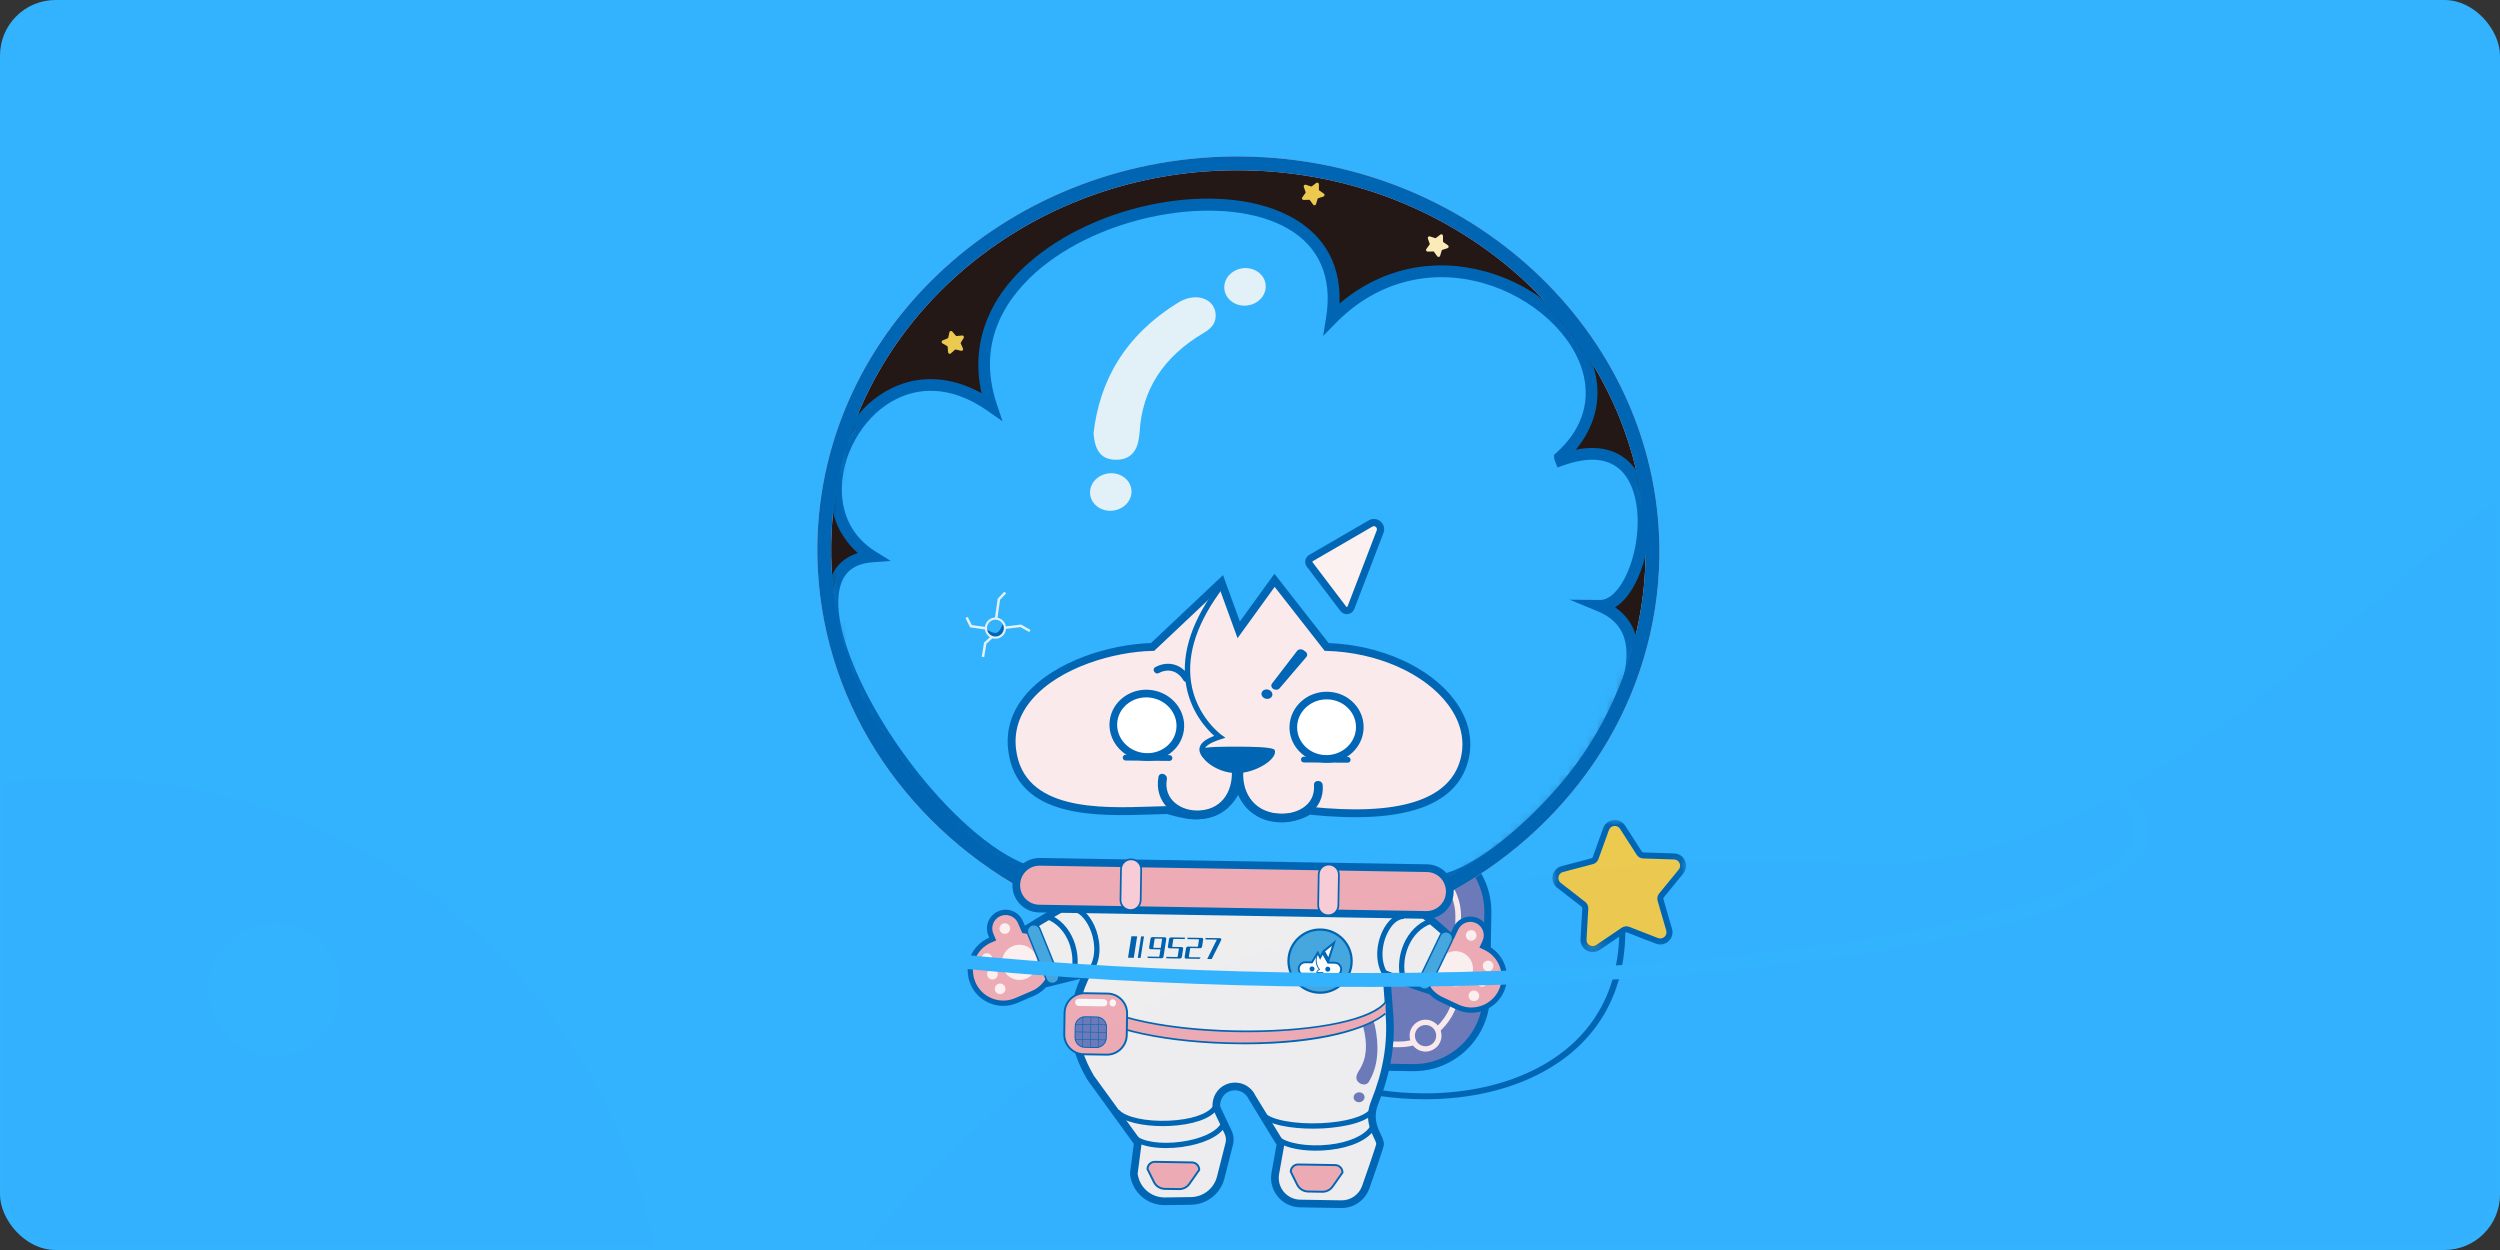 <?xml version="1.0" encoding="UTF-8"?>
<svg width="260px" height="130px" viewBox="0 0 260 130" version="1.1" xmlns="http://www.w3.org/2000/svg" xmlns:xlink="http://www.w3.org/1999/xlink">
    <rect x="0" y="0" width="260" height="130" fill="#333333" stroke="none"/>
    <!-- Generator: Sketch 60 (88103) - https://sketch.com -->
    <title>dcsx_toast_csxz</title>
    <desc>Created with Sketch.</desc>
    <defs>
        <rect id="path-1" x="0" y="0" width="260" height="130" rx="5.778"></rect>
        <polygon id="path-3" points="0.042 0.005 13.954 0.005 13.954 13.757 0.042 13.757"></polygon>
        <path d="M41.848,0.025 C18.075,0.753 -0.572,19.375 0.2,41.621 L0.2,41.621 C0.971,63.866 20.869,81.31 44.643,80.583 L44.643,80.583 C68.417,79.856 87.064,61.233 86.292,38.988 L86.292,38.988 C85.536,17.191 66.417,0.004 43.281,0.004 L43.281,0.004 C42.805,0.004 42.327,0.011 41.848,0.025" id="path-5"></path>
        <path d="M41.848,0.025 C18.075,0.753 -0.572,19.375 0.2,41.621 L0.2,41.621 C0.971,63.866 20.869,81.31 44.643,80.583 L44.643,80.583 C68.417,79.856 87.064,61.233 86.292,38.988 L86.292,38.988 C85.536,17.191 66.417,0.004 43.281,0.004 L43.281,0.004 C42.805,0.004 42.327,0.011 41.848,0.025 L41.848,0.025 Z" id="path-7"></path>
    </defs>
    <g id="zoocreator" stroke="none" stroke-width="1" fill="none" fill-rule="evenodd">
        <g id="项目投稿-网盘链接-注意事项" transform="translate(-1275, -1110)">
            <g id="Group-27" transform="translate(0, 1017)">
                <g id="Group-71" transform="translate(385, 93)">
                    <g id="Group-5">
                        <g id="Group-4" transform="translate(890, 0)">
                            <g id="dcsx_toast_csxz">
                                <mask id="mask-2" fill="white">
                                    <use xlink:href="#path-1"></use>
                                </mask>
                                <use id="Mask" fill="#33B2FE" opacity="0.1" xlink:href="#path-1"></use>
                                <g id="禁止" mask="url(#mask-2)" fill="#33B2FE" fill-rule="nonzero" opacity="0.1">
                                    <g transform="translate(50, -15)" id="Shape">
                                        <path d="M80,160 C35.891,160 0,124.109 0,80 C0,35.884 35.891,0 80,0 C124.117,0 160,35.884 160,80 C160,124.109 124.117,160 80,160 Z M80,12.72 C42.902,12.72 12.72,42.902 12.72,79.993 C12.72,117.098 42.902,147.28 80,147.28 C117.098,147.28 147.28,117.098 147.28,80 C147.28,42.902 117.098,12.72 80.007,12.72 L80,12.72 Z M124.72,26.051 L133.571,35.251 L35.142,133.68 L26.284,124.48 L124.727,26.051 L124.72,26.051 Z"></path>
                                    </g>
                                </g>
                                <g id="Group-232" mask="url(#mask-2)">
                                    <g transform="translate(85, 16)">
                                        <g id="Group-24" transform="translate(0, 0.176)">
                                            <path d="M63.203,98.147 C56.639,98.147 50.101,96.14 46.028,93.002 C41.958,89.865 40.42,85.785 41.698,81.514 L42.298,81.694 C41.45,84.527 41.476,88.702 46.411,92.505 C50.389,95.571 56.778,97.532 63.189,97.533 C67.73,97.533 72.282,96.549 76,94.277 C80.253,91.679 84.909,86.355 82.95,75.743 L83.566,75.629 C85.59,86.592 80.747,92.112 76.327,94.812 C72.518,97.139 67.854,98.147 63.203,98.147" id="Fill-1" fill="#0066B4"></path>
                                            <path d="M83.745,69.85 L85.48,72.551 C85.573,72.696 85.731,72.785 85.903,72.791 L89.112,72.893 C89.909,72.919 90.331,73.846 89.826,74.464 L87.792,76.949 C87.684,77.082 87.647,77.26 87.695,77.425 L88.589,80.509 C88.812,81.274 88.059,81.962 87.317,81.673 L84.325,80.507 C84.165,80.444 83.984,80.465 83.842,80.561 L81.186,82.365 C80.526,82.813 79.639,82.31 79.685,81.514 L79.869,78.309 C79.879,78.137 79.804,77.971 79.668,77.866 L77.132,75.897 C76.502,75.408 76.706,74.409 77.478,74.207 L80.583,73.392 C80.749,73.348 80.884,73.225 80.942,73.064 L82.031,70.043 C82.301,69.293 83.314,69.179 83.745,69.85" id="Fill-3" fill="#ECC94F"></path>
                                            <g id="Group-7" transform="translate(76.404, 69.089)">
                                                <mask id="mask-4" fill="white">
                                                    <use xlink:href="#path-3"></use>
                                                </mask>
                                                <g id="Clip-6"></g>
                                                <path d="M6.536,0.632 C6.511,0.632 6.485,0.633 6.459,0.636 C6.208,0.665 6.007,0.824 5.922,1.061 L4.833,4.081 C4.739,4.34 4.525,4.536 4.259,4.606 L1.153,5.422 C0.909,5.486 0.733,5.671 0.683,5.919 C0.632,6.166 0.721,6.406 0.92,6.561 L3.457,8.53 C3.674,8.698 3.794,8.963 3.778,9.238 L3.594,12.443 C3.579,12.695 3.702,12.92 3.922,13.045 C4.141,13.169 4.397,13.159 4.606,13.017 L7.262,11.213 C7.489,11.059 7.778,11.026 8.035,11.126 L11.027,12.292 C11.262,12.384 11.513,12.337 11.7,12.166 C11.886,11.996 11.955,11.75 11.885,11.507 L10.99,8.423 C10.914,8.159 10.972,7.874 11.146,7.661 L13.179,5.176 C13.339,4.981 13.372,4.727 13.268,4.498 C13.163,4.268 12.95,4.126 12.698,4.118 L9.489,4.015 C9.214,4.007 8.961,3.863 8.812,3.632 L7.077,0.93 C6.955,0.74 6.757,0.632 6.536,0.632 M4.242,13.757 C4.026,13.757 3.81,13.702 3.612,13.59 C3.187,13.349 2.94,12.896 2.968,12.407 L3.153,9.202 C3.156,9.133 3.127,9.067 3.072,9.025 L0.536,7.056 C0.15,6.756 -0.029,6.272 0.069,5.793 C0.167,5.314 0.521,4.939 0.994,4.815 L4.1,4 C4.166,3.982 4.22,3.934 4.243,3.869 L5.332,0.848 C5.498,0.388 5.903,0.068 6.389,0.014 C6.874,-0.041 7.34,0.18 7.605,0.592 L9.34,3.293 C9.377,3.351 9.44,3.387 9.509,3.389 L12.718,3.491 C13.207,3.507 13.636,3.793 13.838,4.238 C14.04,4.683 13.974,5.195 13.664,5.573 L11.631,8.059 C11.588,8.112 11.573,8.183 11.592,8.249 L12.487,11.333 C12.623,11.802 12.483,12.299 12.122,12.629 C11.762,12.959 11.255,13.054 10.799,12.876 L7.807,11.71 C7.743,11.685 7.671,11.693 7.614,11.732 L4.958,13.536 C4.741,13.683 4.492,13.757 4.242,13.757" id="Fill-5" fill="#0066B4" mask="url(#mask-4)"></path>
                                            </g>
                                            <path d="M61.884,94.858 L53.78,94.726 C49.591,94.657 46.251,91.205 46.32,87.016 L46.461,78.371 C46.53,74.182 49.982,70.842 54.171,70.911 L62.275,71.044 C66.463,71.112 69.804,74.564 69.735,78.753 L69.593,87.398 C69.525,91.587 66.073,94.927 61.884,94.858" id="Fill-8" fill="#6C7ABA"></path>
                                            <path d="M54.043,71.277 C52.16,71.277 50.383,71.995 49.026,73.308 C47.641,74.649 46.86,76.449 46.829,78.377 L46.687,87.022 C46.622,91.002 49.806,94.293 53.786,94.358 L61.89,94.491 C63.811,94.521 65.643,93.802 67.029,92.461 C68.414,91.12 69.194,89.32 69.226,87.392 L69.368,78.747 C69.433,74.767 66.248,71.476 62.268,71.411 L54.164,71.278 C54.124,71.277 54.083,71.277 54.043,71.277 M62.012,95.227 C61.967,95.227 61.923,95.227 61.878,95.226 L53.774,95.093 C49.389,95.021 45.88,91.395 45.952,87.01 L46.094,78.365 C46.166,73.981 49.782,70.464 54.177,70.543 L62.281,70.676 C66.665,70.748 70.174,74.374 70.102,78.759 L69.961,87.404 C69.926,89.528 69.066,91.511 67.539,92.989 C66.045,94.435 64.086,95.227 62.012,95.227" id="Fill-10" fill="#0066B4"></path>
                                            <path d="M60.375,92.44 L53.899,92.334 C50.552,92.279 47.883,89.521 47.938,86.174 L48.051,79.266 C48.106,75.919 50.864,73.25 54.211,73.305 L61.076,73.417 C64.208,73.469 66.705,76.049 66.654,79.181 L66.535,86.479 C66.48,89.826 63.722,92.495 60.375,92.44" id="Fill-12" fill="#6C7ABA"></path>
                                            <path d="M54.109,73.597 C52.604,73.597 51.184,74.172 50.101,75.221 C48.993,76.292 48.369,77.73 48.345,79.271 L48.231,86.179 C48.179,89.359 50.724,91.988 53.904,92.04 L60.379,92.147 C63.562,92.2 66.189,89.654 66.241,86.474 L66.361,79.176 C66.409,76.211 64.037,73.759 61.072,73.711 L54.206,73.598 C54.174,73.598 54.141,73.597 54.109,73.597 M60.475,92.735 C60.44,92.735 60.405,92.734 60.37,92.734 L53.894,92.628 C50.39,92.57 47.587,89.673 47.644,86.169 L47.757,79.261 C47.785,77.564 48.472,75.979 49.692,74.799 C50.912,73.618 52.518,72.983 54.216,73.011 L61.081,73.124 C64.37,73.178 67.001,75.897 66.948,79.186 L66.828,86.484 C66.771,89.952 63.931,92.734 60.475,92.735" id="Fill-14" fill="#FBEAEB"></path>
                                            <path d="M69.038,84.685 L68.215,83.82 C63.835,78.763 59.94,76.757 57.337,75.518 L52.105,72.239 L37.777,72.182 L36.855,74.102 C32.164,73.103 18.184,82.805 18.184,82.805 L20.097,87.008 C20.097,87.008 24.693,85.86 28.068,85.032 C26.23,88.622 26.195,92.106 28.425,95.91 L33.334,102.676 L32.914,105.878 C33.095,107.533 34.505,108.78 36.17,108.757 L38.868,108.72 C40.33,108.7 41.596,107.7 41.955,106.283 L42.842,102.781 C42.944,102.378 42.903,101.953 42.725,101.577 L41.499,98.983 C41.434,98.143 41.872,97.309 42.646,96.978 C43.665,96.541 44.771,97.007 45.206,97.938 L48.179,102.797 L47.636,105.831 C47.331,107.455 48.561,108.962 50.212,108.989 L54.484,109.059 C55.633,109.078 56.663,108.362 57.043,107.278 C57.659,105.518 58.503,103.079 58.524,102.852 C58.595,102.071 57.03,100.799 57.987,98.426 C59.163,95.511 59.743,92.524 59.507,89.39 L59.191,85.194 C62.401,86.465 65.647,87.578 67.109,87.545 L69.038,84.685 Z" id="Fill-16" fill="#EEEEEF"></path>
                                            <path d="M45.557,97.749 L48.598,102.718 L48.028,105.902 C47.904,106.563 48.076,107.238 48.499,107.757 C48.922,108.275 49.549,108.579 50.219,108.59 L54.491,108.66 C55.47,108.683 56.343,108.068 56.666,107.146 C57.966,103.437 58.114,102.883 58.128,102.801 C58.139,102.678 58.004,102.394 57.873,102.119 C57.484,101.301 56.896,100.064 57.617,98.277 C58.841,95.243 59.329,92.346 59.109,89.42 L58.745,84.589 L59.337,84.824 C63.907,86.633 65.969,87.099 66.899,87.143 L68.529,84.728 L67.926,84.095 C63.363,78.828 59.332,76.909 57.166,75.877 L57.125,75.855 L51.99,72.637 L38.028,72.581 L37.079,74.558 L36.772,74.492 C34.951,74.104 31.212,75.464 25.961,78.424 C22.59,80.324 19.587,82.332 18.686,82.945 L20.323,86.54 C21.424,86.266 25.131,85.342 27.973,84.645 L28.821,84.437 L28.423,85.214 C26.579,88.815 26.686,92.145 28.759,95.692 L33.75,102.57 L33.316,105.881 C33.495,107.303 34.691,108.359 36.125,108.359 C36.138,108.359 36.152,108.359 36.165,108.359 L38.863,108.321 C40.142,108.304 41.255,107.425 41.569,106.185 L42.456,102.683 C42.534,102.371 42.502,102.039 42.364,101.748 L41.107,99.086 L41.101,99.013 C41.021,97.966 41.579,97.001 42.489,96.611 C43.668,96.107 45.01,96.606 45.557,97.749 M54.528,109.458 C54.511,109.458 54.494,109.458 54.477,109.458 L50.206,109.388 C49.301,109.373 48.454,108.962 47.881,108.261 C47.309,107.56 47.077,106.647 47.244,105.758 L47.76,102.876 L44.844,98.107 C44.487,97.342 43.59,97.007 42.803,97.344 C42.236,97.587 41.868,98.213 41.892,98.882 L43.085,101.407 C43.302,101.865 43.353,102.388 43.229,102.879 L42.342,106.381 C41.939,107.97 40.513,109.096 38.874,109.119 L36.176,109.156 C34.283,109.19 32.722,107.791 32.518,105.921 L32.513,105.873 L32.918,102.782 L28.081,96.112 C25.996,92.555 25.755,89.2 27.345,85.621 C24.093,86.421 20.194,87.395 20.194,87.395 L19.872,87.475 L17.683,82.667 L17.957,82.478 C18.521,82.086 31.565,73.081 36.624,73.662 L37.527,71.782 L52.221,71.84 L57.529,75.168 C60.821,76.736 64.43,78.841 68.517,83.559 L69.548,84.642 L67.324,87.939 L67.118,87.943 C65.891,87.97 63.369,87.25 59.636,85.798 L59.904,89.36 C60.134,92.411 59.628,95.425 58.357,98.576 C57.767,100.038 58.225,101.002 58.594,101.777 C58.786,102.183 58.953,102.533 58.921,102.888 C58.912,102.991 58.892,103.206 57.419,107.409 C56.988,108.64 55.83,109.458 54.528,109.458" id="Fill-18" fill="#0066B4"></path>
                                            <path d="M20.624,75.039 L65.831,75.78 C78.224,68.883 86.616,56.315 86.854,41.82 C87.219,19.566 68.234,1.21 44.45,0.82 C20.666,0.43 1.089,18.154 0.725,40.408 C0.487,54.903 8.463,67.74 20.624,75.039" id="Fill-20" fill="#231815"></path>
                                            <path d="M20.83,74.323 L65.648,75.058 C71.663,71.675 76.725,66.909 80.293,61.265 C84.002,55.397 86.022,48.669 86.135,41.808 C86.492,19.987 67.787,1.923 44.438,1.54 C44.187,1.536 43.934,1.534 43.684,1.534 C20.674,1.534 1.798,18.833 1.444,40.419 C1.331,47.281 3.13,54.072 6.645,60.058 C10.026,65.815 14.929,70.745 20.83,74.323 L20.83,74.323 Z M66.012,76.503 L65.819,76.5 L20.419,75.756 L20.254,75.656 C14.073,71.947 8.939,66.804 5.404,60.786 C1.756,54.572 -0.112,47.521 0.005,40.396 C0.376,17.782 20.333,-0.292 44.462,0.101 C68.604,0.497 87.944,19.217 87.574,41.832 C87.457,48.957 85.36,55.943 81.509,62.034 C77.779,67.933 72.479,72.904 66.181,76.409 L66.012,76.503 Z" id="Fill-22" fill="#EDABB5"></path>
                                        </g>
                                        <g id="Group-31" transform="translate(0.542, 0.989)">
                                            <g id="Group-27">
                                                <mask id="mask-6" fill="white">
                                                    <use xlink:href="#path-5"></use>
                                                </mask>
                                                <g id="Clip-26"></g>
                                                <path d="M26.358,73.633 C26.364,74.034 25.312,73.96 25.496,74.319 L62.113,74.919 C62.212,74.766 62.295,74.609 62.35,74.448 C68.975,77.276 93.009,51.051 80.858,46.022 C86.097,46.075 89.047,26.468 76.794,30.851 C76.794,30.851 76.693,30.59 76.693,30.59 C88.368,20.145 66.259,2.626 52.978,16.144 C56.358,-4.693 10.496,4.243 17.55,25.256 C5.464,16.776 -4.239,35.048 5.171,40.877 C-8.596,41.889 15.422,78.87 26.358,73.633" id="Fill-25" fill="#33B2FE" mask="url(#mask-6)"></path>
                                            </g>
                                            <g id="Group-30">
                                                <mask id="mask-8" fill="white">
                                                    <use xlink:href="#path-7"></use>
                                                </mask>
                                                <g id="Clip-29"></g>
                                                <path d="M26.966,73.73 L61.751,74.3 C61.758,74.283 61.764,74.266 61.77,74.25 L61.983,73.625 L62.59,73.884 C64.008,74.489 66.797,73.381 70.052,70.92 C73.468,68.338 77.05,64.552 79.636,60.794 C82.51,56.615 83.909,52.876 83.574,50.264 C83.351,48.52 82.385,47.317 80.624,46.588 L77.698,45.377 L80.864,45.409 C80.869,45.409 80.874,45.409 80.878,45.409 C81.863,45.409 82.912,44.364 83.687,42.609 C84.422,40.945 84.818,38.885 84.776,36.957 C84.73,34.872 84.167,33.146 83.19,32.096 C81.856,30.661 79.773,30.437 77.001,31.429 L76.438,31.63 L76.222,31.072 C76.08,30.704 76.08,30.704 76.08,30.59 L76.08,30.316 L76.285,30.133 C78.857,27.832 79.851,25.042 79.161,22.065 C78.188,17.864 73.883,13.91 68.692,12.449 C63.104,10.876 57.536,12.38 53.415,16.574 L52.064,17.949 L52.373,16.046 C53.049,11.877 51.671,8.674 48.388,6.782 C42.042,3.124 29.84,5.05 22.789,10.821 C19.411,13.586 15.861,18.301 18.131,25.061 L18.724,26.829 L17.198,25.758 C13.099,22.883 9.782,23.479 7.721,24.486 C4.55,26.035 2.205,29.711 2.019,33.425 C1.87,36.414 3.104,38.875 5.494,40.355 L7.098,41.35 L5.216,41.488 C3.466,41.617 2.384,42.361 1.91,43.765 C0.177,48.895 6.906,61.647 15.243,69.034 C19.61,72.902 23.464,74.339 26.093,73.08 L26.955,72.667 L26.971,73.623 C26.971,73.66 26.97,73.696 26.966,73.73 L26.966,73.73 Z M62.443,75.537 L25.118,74.926 L24.996,74.687 C22.081,75.139 18.47,73.53 14.431,69.951 C10.523,66.489 6.563,61.387 3.837,56.304 C2.129,53.117 -0.544,47.2 0.749,43.373 C1.104,42.322 1.899,41.079 3.674,40.529 C1.687,38.785 0.651,36.245 0.795,33.364 C1.006,29.159 3.573,25.149 7.183,23.385 C10.095,21.962 13.368,22.154 16.536,23.9 C15.373,18.677 17.282,13.745 22.012,9.873 C29.539,3.712 42.15,1.772 49,5.72 C51.368,7.085 53.981,9.704 53.759,14.581 C58.05,10.93 63.528,9.722 69.025,11.269 C74.715,12.871 79.268,17.098 80.355,21.788 C81.018,24.646 80.301,27.432 78.331,29.782 C81.331,29.179 83.097,30.196 84.087,31.261 C86.613,33.975 86.437,39.415 84.808,43.105 C84.166,44.559 83.34,45.61 82.428,46.17 C83.781,47.097 84.573,48.417 84.79,50.108 C85.268,53.84 82.801,58.356 80.646,61.488 C77.99,65.349 74.306,69.241 70.791,71.898 C66.621,75.051 64.119,75.505 62.668,75.188 C62.655,75.209 62.641,75.23 62.627,75.252 L62.443,75.537 Z" id="Fill-28" fill="#0066B4" mask="url(#mask-8)"></path>
                                            </g>
                                        </g>
                                        <g id="Group-231" transform="translate(0, 0.176)">
                                            <path d="M28.729,28.859 C29.349,23.616 31.807,18.76 37.691,15.201 C39.564,14.146 41.499,15.004 41.431,16.723 C41.401,17.471 40.969,17.986 40.22,18.426 C35.922,20.947 33.76,24.44 33.518,28.783 C33.504,29.025 33.463,29.268 33.425,29.51 C33.21,30.888 32.418,31.626 31.145,31.639 C29.682,31.655 28.869,30.908 28.729,28.859" id="Fill-32" fill="#E2F0F7"></path>
                                            <path d="M46.604,13.956 C46.395,15.023 45.274,15.754 44.101,15.589 C42.929,15.425 42.148,14.427 42.357,13.36 C42.566,12.294 43.687,11.563 44.859,11.727 C46.032,11.892 46.813,12.89 46.604,13.956" id="Fill-34" fill="#E2F0F7"></path>
                                            <path d="M32.644,35.291 C32.435,36.357 31.315,37.088 30.142,36.924 C28.969,36.759 28.188,35.761 28.397,34.694 C28.607,33.628 29.727,32.897 30.9,33.061 C32.073,33.226 32.854,34.224 32.644,35.291" id="Fill-36" fill="#E2F0F7"></path>
                                            <path d="M35.114,104.654 L38.968,104.717 C39.389,104.724 39.725,105.071 39.718,105.492 L38.698,106.943 C38.452,107.292 38.049,107.497 37.622,107.49 L36.142,107.466 C35.659,107.458 35.222,107.182 35.007,106.75 L34.34,105.404 C34.347,104.983 34.693,104.647 35.114,104.654" id="Fill-38" fill="#EDABB5"></path>
                                            <path d="M34.442,105.382 L35.099,106.704 C35.297,107.104 35.697,107.357 36.143,107.364 L37.623,107.388 C38.019,107.402 38.388,107.206 38.614,106.884 L39.616,105.46 C39.606,105.11 39.32,104.825 38.966,104.819 L35.113,104.756 C34.939,104.748 34.769,104.819 34.642,104.942 C34.521,105.059 34.451,105.214 34.442,105.382 M37.643,107.592 C37.635,107.592 37.628,107.592 37.62,107.592 L36.14,107.568 C35.618,107.559 35.149,107.263 34.916,106.795 L34.237,105.427 L34.238,105.402 C34.241,105.171 34.335,104.956 34.501,104.795 C34.667,104.635 34.882,104.55 35.116,104.552 L38.97,104.615 C39.2,104.619 39.416,104.712 39.577,104.879 C39.737,105.044 39.824,105.263 39.82,105.494 L39.819,105.525 L38.781,107.001 C38.52,107.372 38.095,107.592 37.643,107.592" id="Fill-40" fill="#0066B4"></path>
                                            <path d="M50.013,104.93 L53.867,104.993 C54.288,105 54.624,105.347 54.617,105.768 L53.597,107.219 C53.351,107.568 52.948,107.773 52.52,107.766 L51.04,107.742 C50.558,107.734 50.12,107.458 49.906,107.026 L49.238,105.68 C49.245,105.259 49.592,104.923 50.013,104.93" id="Fill-42" fill="#EDABB5"></path>
                                            <path d="M49.341,105.658 L49.998,106.98 C50.196,107.38 50.596,107.633 51.042,107.64 L52.522,107.664 C52.915,107.674 53.287,107.482 53.513,107.16 L54.515,105.736 C54.505,105.386 54.219,105.101 53.865,105.095 L50.012,105.032 C49.836,105.029 49.668,105.095 49.541,105.218 C49.42,105.335 49.35,105.49 49.341,105.658 M52.542,107.868 C52.534,107.868 52.526,107.868 52.519,107.868 L51.039,107.844 C50.516,107.835 50.047,107.539 49.815,107.071 L49.136,105.703 L49.136,105.678 C49.14,105.447 49.234,105.232 49.4,105.071 C49.565,104.911 49.776,104.829 50.015,104.828 L53.868,104.891 C54.345,104.899 54.726,105.293 54.719,105.77 L54.718,105.801 L53.68,107.277 C53.419,107.649 52.994,107.868 52.542,107.868" id="Fill-44" fill="#0066B4"></path>
                                            <path d="M24.109,85.529 L22.185,80.774 C21.964,80.699 21.738,80.639 21.506,80.609 L21.122,79.719 C20.757,78.872 19.774,78.482 18.928,78.847 C18.081,79.212 17.69,80.194 18.055,81.041 L18.245,81.481 L17.983,81.594 C16.246,82.342 15.446,84.356 16.194,86.092 C16.942,87.828 18.956,88.628 20.692,87.88 L22.424,87.134 C23.19,86.804 23.76,86.22 24.109,85.529" id="Fill-46" fill="#EDABB5"></path>
                                            <path d="M19.587,78.986 C19.403,78.986 19.216,79.022 19.037,79.1 C18.695,79.247 18.431,79.519 18.293,79.865 C18.155,80.211 18.161,80.59 18.308,80.932 L18.607,81.625 L18.092,81.847 C17.32,82.18 16.724,82.793 16.413,83.574 C16.102,84.355 16.114,85.211 16.447,85.983 C17.134,87.576 18.989,88.315 20.583,87.627 L22.315,86.881 C22.95,86.607 23.463,86.136 23.806,85.514 L21.977,80.996 C21.796,80.94 21.629,80.903 21.47,80.882 L21.315,80.862 L20.869,79.828 C20.642,79.302 20.127,78.986 19.587,78.986 M19.343,88.435 C17.91,88.435 16.543,87.598 15.941,86.201 C15.55,85.294 15.536,84.288 15.901,83.371 C16.266,82.453 16.966,81.732 17.874,81.341 L17.883,81.337 L17.802,81.15 C17.596,80.673 17.589,80.144 17.781,79.661 C17.973,79.179 18.342,78.8 18.819,78.594 C19.803,78.169 20.95,78.625 21.375,79.61 L21.698,80.36 C21.881,80.393 22.07,80.444 22.274,80.513 L22.393,80.554 L24.412,85.542 L24.355,85.653 C23.955,86.447 23.325,87.046 22.533,87.387 L20.801,88.133 C20.326,88.338 19.83,88.435 19.343,88.435" id="Fill-48" fill="#0066B4"></path>
                                            <path d="M20.055,80.412 C20.045,80.717 19.79,80.956 19.484,80.946 C19.179,80.936 18.94,80.681 18.95,80.375 C18.961,80.071 19.216,79.831 19.521,79.842 C19.826,79.852 20.065,80.107 20.055,80.412" id="Fill-50" fill="#FBF0EF"></path>
                                            <path d="M18.193,83.526 C18.183,83.831 17.927,84.07 17.622,84.06 C17.318,84.05 17.078,83.794 17.088,83.489 C17.099,83.185 17.354,82.945 17.659,82.956 C17.964,82.966 18.203,83.221 18.193,83.526" id="Fill-52" fill="#FBF0EF"></path>
                                            <path d="M18.767,85.153 C18.757,85.458 18.501,85.697 18.196,85.687 C17.891,85.677 17.652,85.422 17.662,85.117 C17.673,84.812 17.928,84.573 18.233,84.583 C18.538,84.593 18.777,84.849 18.767,85.153" id="Fill-54" fill="#FBF0EF"></path>
                                            <path d="M19.565,86.683 C19.555,86.988 19.3,87.227 18.995,87.217 C18.69,87.207 18.451,86.951 18.461,86.647 C18.471,86.341 18.726,86.102 19.031,86.113 C19.336,86.123 19.575,86.378 19.565,86.683" id="Fill-56" fill="#FBF0EF"></path>
                                            <path d="M20.302,82.232 C21.229,81.829 22.307,82.254 22.71,83.181 C23.113,84.108 22.688,85.186 21.761,85.589 C20.834,85.992 19.756,85.567 19.353,84.64 C18.95,83.713 19.375,82.635 20.302,82.232" id="Fill-58" fill="#FBF0EF"></path>
                                            <path d="M63.231,86.091 L65.31,81.401 C65.533,81.333 65.761,81.281 65.994,81.258 L66.407,80.382 C66.8,79.547 67.794,79.189 68.628,79.582 C69.463,79.974 69.821,80.969 69.429,81.803 L69.225,82.237 L69.483,82.359 C71.194,83.163 71.928,85.202 71.123,86.912 C70.319,88.623 68.279,89.357 66.569,88.552 L64.862,87.75 C64.107,87.394 63.557,86.792 63.231,86.091" id="Fill-60" fill="#EDABB5"></path>
                                            <path d="M63.534,86.085 C63.857,86.719 64.354,87.206 64.98,87.5 L66.686,88.303 C68.257,89.042 70.135,88.365 70.874,86.795 C71.232,86.034 71.272,85.18 70.987,84.389 C70.703,83.598 70.126,82.966 69.366,82.608 L68.858,82.369 L69.179,81.686 C69.338,81.349 69.356,80.97 69.23,80.62 C69.103,80.27 68.848,79.989 68.511,79.831 C67.816,79.503 66.984,79.803 66.656,80.499 L66.177,81.517 L66.021,81.533 C65.861,81.548 65.693,81.58 65.51,81.63 L63.534,86.085 Z M68.02,89.153 C67.494,89.153 66.959,89.041 66.452,88.802 L64.745,87.999 C63.965,87.632 63.355,87.013 62.981,86.207 L62.928,86.093 L65.11,81.175 L65.23,81.138 C65.435,81.075 65.626,81.031 65.81,81.003 L66.158,80.264 C66.614,79.294 67.776,78.875 68.746,79.332 C69.216,79.553 69.572,79.944 69.748,80.433 C69.924,80.922 69.899,81.451 69.678,81.921 L69.591,82.105 L69.601,82.109 C70.494,82.529 71.171,83.273 71.506,84.202 C71.84,85.132 71.793,86.136 71.373,87.03 C70.743,88.367 69.409,89.153 68.02,89.153 L68.02,89.153 Z" id="Fill-62" fill="#0066B4"></path>
                                            <path d="M67.451,81.109 C67.451,81.415 67.698,81.662 68.003,81.662 C68.309,81.662 68.556,81.414 68.556,81.109 C68.555,80.804 68.308,80.556 68.003,80.556 C67.698,80.557 67.451,80.804 67.451,81.109" id="Fill-64" fill="#FBF0EF"></path>
                                            <path d="M69.21,84.283 C69.21,84.588 69.457,84.835 69.762,84.835 C70.068,84.835 70.315,84.587 70.315,84.282 C70.314,83.977 70.067,83.73 69.762,83.73 C69.457,83.73 69.21,83.978 69.21,84.283" id="Fill-66" fill="#FBF0EF"></path>
                                            <path d="M68.583,85.89 C68.583,86.195 68.83,86.443 69.135,86.443 C69.441,86.442 69.688,86.195 69.688,85.89 C69.688,85.585 69.44,85.337 69.135,85.337 C68.83,85.338 68.583,85.585 68.583,85.89" id="Fill-68" fill="#FBF0EF"></path>
                                            <path d="M67.735,87.393 C67.735,87.698 67.982,87.945 68.287,87.945 C68.593,87.945 68.84,87.698 68.84,87.392 C68.84,87.087 68.592,86.84 68.287,86.84 C67.982,86.84 67.735,87.088 67.735,87.393" id="Fill-70" fill="#FBF0EF"></path>
                                            <path d="M67.144,82.92 C66.231,82.487 65.139,82.876 64.706,83.79 C64.273,84.703 64.662,85.795 65.576,86.228 C66.489,86.661 67.581,86.272 68.014,85.358 C68.447,84.445 68.058,83.353 67.144,82.92" id="Fill-72" fill="#FBF0EF"></path>
                                            <path d="M62.546,85.734 L64.771,81.114 C64.934,80.776 65.341,80.634 65.679,80.797 C66.018,80.96 66.16,81.366 65.997,81.705 L63.772,86.324 C63.609,86.663 63.202,86.805 62.864,86.642 C62.525,86.479 62.383,86.072 62.546,85.734" id="Fill-74" fill="#46A7DE"></path>
                                            <path d="M62.616,85.768 C62.546,85.912 62.537,86.076 62.59,86.228 C62.644,86.38 62.753,86.502 62.898,86.572 C63.043,86.642 63.206,86.651 63.358,86.598 C63.51,86.545 63.632,86.435 63.702,86.29 L65.927,81.671 C65.997,81.526 66.006,81.363 65.953,81.211 C65.9,81.059 65.79,80.937 65.645,80.867 C65.346,80.723 64.985,80.849 64.841,81.148 L62.616,85.768 Z M63.159,86.788 C63.046,86.788 62.934,86.762 62.83,86.712 C62.647,86.624 62.51,86.471 62.443,86.28 C62.376,86.088 62.388,85.882 62.476,85.7 L64.701,81.081 C64.882,80.704 65.336,80.545 65.713,80.726 C66.09,80.908 66.249,81.362 66.067,81.739 L63.842,86.358 C63.755,86.541 63.601,86.678 63.409,86.745 C63.328,86.773 63.243,86.788 63.159,86.788 L63.159,86.788 Z" id="Fill-76" fill="#0066B4"></path>
                                            <path d="M23.145,80.419 L25.07,85.172 C25.211,85.52 25.043,85.917 24.695,86.058 C24.346,86.199 23.949,86.031 23.809,85.682 L21.884,80.93 C21.743,80.582 21.911,80.185 22.259,80.044 C22.607,79.903 23.004,80.071 23.145,80.419" id="Fill-78" fill="#46A7DE"></path>
                                            <path d="M22.515,80.072 C22.438,80.072 22.362,80.087 22.288,80.116 C21.981,80.241 21.832,80.593 21.956,80.901 L23.881,85.653 C24.005,85.961 24.357,86.11 24.665,85.985 C24.973,85.861 25.122,85.509 24.998,85.201 L23.073,80.449 C23.013,80.299 22.898,80.183 22.75,80.12 C22.674,80.088 22.594,80.072 22.515,80.072 M24.439,86.186 C24.339,86.186 24.239,86.166 24.143,86.126 C23.957,86.046 23.812,85.9 23.736,85.712 L21.812,80.959 C21.655,80.572 21.842,80.129 22.23,79.972 C22.418,79.896 22.624,79.897 22.811,79.976 C22.997,80.055 23.142,80.202 23.218,80.39 L25.142,85.142 C25.299,85.53 25.111,85.973 24.724,86.13 C24.632,86.167 24.535,86.186 24.439,86.186" id="Fill-80" fill="#0066B4"></path>
                                            <path d="M28.341,85.274 L27.941,84.895 C29.022,83.755 28.934,82.011 28.492,80.76 C28.084,79.606 27.337,78.738 26.673,78.648 L26.746,78.103 C27.634,78.221 28.523,79.192 29.012,80.576 C29.508,81.981 29.593,83.953 28.341,85.274" id="Fill-82" fill="#0066B4"></path>
                                            <path d="M36.267,103.224 C34.878,103.224 33.443,102.975 32.698,102.261 L33.079,101.863 C33.81,102.563 35.703,102.849 37.79,102.573 C39.82,102.304 41.41,101.594 41.94,100.719 L42.411,101.004 C41.788,102.034 40.087,102.825 37.862,103.119 C37.369,103.184 36.821,103.224 36.267,103.224" id="Fill-84" fill="#0066B4"></path>
                                            <path d="M35.937,100.94 C33.951,100.94 31.787,100.545 30.962,99.605 L31.376,99.242 C32.054,100.015 34.187,100.48 36.565,100.375 C38.784,100.277 40.527,99.717 41.113,98.915 L41.558,99.24 C40.865,100.188 39.008,100.818 36.589,100.926 C36.376,100.935 36.157,100.94 35.937,100.94" id="Fill-86" fill="#0066B4"></path>
                                            <path d="M51.543,101.204 C49.279,101.204 46.895,100.817 46.081,99.889 L46.495,99.526 C47.166,100.29 49.644,100.757 52.392,100.634 C54.924,100.522 56.932,99.941 57.506,99.155 L57.951,99.481 C56.929,100.879 53.457,101.139 52.416,101.185 C52.13,101.198 51.837,101.204 51.543,101.204" id="Fill-88" fill="#0066B4"></path>
                                            <path d="M51.827,103.495 C49.946,103.495 48.307,103.078 47.586,102.367 L47.973,101.975 C48.743,102.734 51.009,103.116 53.246,102.864 C55.298,102.632 56.887,101.923 57.496,100.968 L57.961,101.265 C57.253,102.375 55.557,103.157 53.308,103.411 C52.806,103.468 52.308,103.495 51.827,103.495" id="Fill-90" fill="#0066B4"></path>
                                            <path d="M26.874,85.318 L26.346,85.163 C26.953,83.087 26.087,80.274 23.829,79.397 L24.029,78.884 C26.568,79.87 27.55,83.007 26.874,85.318" id="Fill-92" fill="#0066B4"></path>
                                            <path d="M59.189,85.779 C57.931,84.361 58.057,82.227 58.74,80.742 C59.293,79.538 60.153,78.825 61.006,78.843 L60.997,79.394 C60.355,79.388 59.693,79.988 59.241,80.972 C58.633,82.295 58.509,84.181 59.602,85.414 L59.189,85.779 Z" id="Fill-94" fill="#0066B4"></path>
                                            <path d="M60.657,85.69 C60.058,83.359 61.142,80.256 63.712,79.353 L63.895,79.873 C61.61,80.676 60.652,83.458 61.191,85.553 L60.657,85.69 Z" id="Fill-96" fill="#0066B4"></path>
                                            <path d="M55.569,83.834 C55.539,85.647 54.046,87.092 52.233,87.063 C50.42,87.033 48.975,85.539 49.005,83.726 C49.035,81.914 50.528,80.468 52.341,80.498 C54.153,80.528 55.599,82.021 55.569,83.834" id="Fill-98" fill="#46A7DE"></path>
                                            <path d="M52.285,80.615 C51.46,80.615 50.681,80.93 50.086,81.506 C49.478,82.094 49.136,82.883 49.122,83.728 C49.094,85.474 50.49,86.916 52.235,86.945 C53.082,86.966 53.881,86.643 54.488,86.055 C55.095,85.467 55.438,84.678 55.451,83.832 C55.48,82.087 54.084,80.644 52.339,80.616 C52.321,80.615 52.303,80.615 52.285,80.615 M52.289,87.18 C52.269,87.18 52.25,87.18 52.231,87.18 C50.357,87.149 48.857,85.599 48.887,83.725 C48.902,82.816 49.27,81.969 49.922,81.337 C50.575,80.705 51.437,80.367 52.342,80.381 C53.251,80.396 54.098,80.763 54.73,81.416 C55.362,82.068 55.701,82.928 55.686,83.836 C55.671,84.744 55.304,85.592 54.651,86.223 C54.013,86.842 53.175,87.18 52.289,87.18" id="Fill-100" fill="#0066B4"></path>
                                            <path d="M53.808,83.948 L53.808,83.948 L53.126,83.938 L52.553,82.909 L52.295,83.419 L52.046,82.901 L51.441,83.912 L50.755,83.902 C50.38,83.898 50.073,84.198 50.067,84.573 C50.061,84.949 50.36,85.258 50.735,85.265 L51.42,85.276 C51.418,85.507 51.603,85.698 51.835,85.701 C52.067,85.705 52.258,85.52 52.263,85.289 L52.263,85.289 C52.261,85.52 52.446,85.71 52.678,85.714 C52.91,85.717 53.101,85.533 53.106,85.301 L53.787,85.312 L53.788,85.312 C54.164,85.317 54.474,85.017 54.48,84.64 C54.486,84.264 54.185,83.954 53.808,83.948" id="Fill-102" fill="#FFFFFF"></path>
                                            <path d="M52.362,85.298 C52.365,85.471 52.506,85.613 52.68,85.615 L52.684,85.615 C52.859,85.615 53.004,85.475 53.007,85.299 L53.009,85.201 L53.789,85.213 C54.114,85.213 54.376,84.96 54.381,84.639 C54.386,84.317 54.128,84.051 53.807,84.046 L53.068,84.035 L52.557,83.119 L52.292,83.642 L52.036,83.109 L51.497,84.011 L50.754,84 L50.748,84 C50.431,84 50.17,84.257 50.166,84.575 C50.161,84.895 50.417,85.16 50.736,85.167 L51.52,85.179 L51.519,85.277 C51.517,85.454 51.66,85.6 51.837,85.603 C52.022,85.607 52.161,85.464 52.164,85.286 L52.362,85.289 L52.362,85.291 L52.362,85.291 C52.362,85.293 52.362,85.295 52.362,85.298 M52.684,85.813 C52.682,85.813 52.679,85.813 52.677,85.813 C52.504,85.81 52.351,85.722 52.259,85.59 C52.162,85.719 51.994,85.804 51.834,85.8 C51.582,85.796 51.374,85.612 51.33,85.373 L50.733,85.364 C50.305,85.355 49.962,85 49.968,84.572 C49.975,84.146 50.324,83.803 50.749,83.803 C50.751,83.803 50.754,83.803 50.756,83.803 L51.386,83.813 L52.055,82.693 L52.297,83.196 L52.548,82.699 L53.185,83.84 L53.809,83.849 L53.808,83.948 L53.81,83.849 C54.24,83.856 54.585,84.211 54.578,84.642 C54.572,85.072 54.222,85.421 53.786,85.41 L53.193,85.401 C53.143,85.637 52.933,85.813 52.684,85.813" id="Fill-104" fill="#0066B5"></path>
                                            <path d="M51.192,84.588 C51.194,84.444 51.312,84.329 51.456,84.332 C51.6,84.334 51.715,84.452 51.713,84.596 C51.711,84.74 51.592,84.855 51.448,84.853 C51.305,84.85 51.19,84.732 51.192,84.588" id="Fill-106" fill="#0066B5"></path>
                                            <path d="M52.829,84.613 C52.831,84.469 52.95,84.354 53.093,84.356 C53.237,84.359 53.352,84.477 53.35,84.621 C53.348,84.765 53.229,84.879 53.086,84.877 C52.942,84.875 52.827,84.757 52.829,84.613" id="Fill-108" fill="#0066B5"></path>
                                            <path d="M52.596,84.926 L52,84.917 C52.062,84.791 52.181,84.704 52.308,84.681 C52.096,84.451 51.701,83.807 52.099,83.027 L52.1,82.971 C52.093,82.953 52.085,82.935 52.076,82.917 L52.06,82.917 C51.589,83.757 51.973,84.387 52.146,84.65 C52.046,84.679 51.925,84.824 51.892,84.944 C51.885,84.96 51.888,84.98 51.905,84.993 L52.232,85.259 C52.248,85.272 52.27,85.272 52.286,85.26 L52.622,85.004 C52.654,84.979 52.637,84.927 52.596,84.926" id="Fill-110" fill="#0066B5"></path>
                                            <polygon id="Fill-112" fill="#FFFFFF" points="53.738 81.876 52.675 82.74 53.174 83.637"></polygon>
                                            <path d="M52.814,82.767 L53.147,83.366 L53.523,82.19 L52.814,82.767 Z M53.201,83.91 L52.536,82.713 L53.952,81.561 L53.201,83.91 Z" id="Fill-114" fill="#0066B5"></path>
                                            <path d="M20.83,74.323 L65.648,75.058 C71.663,71.675 76.725,66.909 80.293,61.265 C84.002,55.397 86.022,48.669 86.135,41.808 C86.492,19.987 67.787,1.923 44.438,1.54 C44.187,1.536 43.934,1.534 43.684,1.534 C20.674,1.534 1.798,18.833 1.444,40.419 C1.331,47.281 3.13,54.072 6.645,60.058 C10.026,65.815 14.929,70.745 20.83,74.323 L20.83,74.323 Z M66.012,76.503 L65.819,76.5 L20.419,75.756 L20.254,75.656 C14.073,71.947 8.939,66.804 5.404,60.786 C1.756,54.572 -0.112,47.521 0.005,40.396 C0.376,17.782 20.333,-0.292 44.462,0.101 C68.604,0.497 87.944,19.217 87.574,41.832 C87.457,48.957 85.36,55.943 81.509,62.034 C77.779,67.933 72.479,72.904 66.181,76.409 L66.012,76.503 Z" id="Fill-116" fill="#0066B4"></path>
                                            <g id="Group-126" transform="translate(34.138, 81.01)" fill="#0062AE">
                                                <path d="M1.576,1.396 L1.717,0.502 C1.719,0.486 1.715,0.471 1.704,0.458 C1.694,0.445 1.68,0.438 1.664,0.438 L1.011,0.427 C0.994,0.427 0.978,0.433 0.965,0.446 C0.951,0.458 0.943,0.473 0.94,0.489 L0.81,1.323 C0.806,1.341 0.81,1.354 0.82,1.367 C0.83,1.378 0.843,1.384 0.86,1.385 L1.576,1.396 Z M2.007,0.291 C2.056,0.291 2.095,0.309 2.124,0.343 C2.153,0.377 2.163,0.418 2.155,0.465 L1.866,2.304 C1.859,2.351 1.836,2.391 1.797,2.424 C1.757,2.457 1.713,2.473 1.664,2.473 L0.245,2.449 L0.188,2.295 L1.368,2.314 C1.384,2.315 1.4,2.308 1.415,2.296 C1.43,2.284 1.438,2.269 1.441,2.252 L1.552,1.549 L0.516,1.532 C0.469,1.531 0.43,1.514 0.402,1.48 C0.374,1.446 0.363,1.404 0.371,1.354 L0.515,0.438 C0.523,0.391 0.546,0.351 0.585,0.318 C0.624,0.285 0.667,0.269 0.715,0.27 L2.007,0.291 Z" id="Fill-118"></path>
                                                <path d="M3.464,1.52 C3.466,1.503 3.463,1.487 3.451,1.474 C3.441,1.461 3.425,1.454 3.405,1.454 L2.473,1.439 C2.424,1.438 2.384,1.42 2.354,1.385 C2.324,1.35 2.313,1.307 2.321,1.258 L2.445,0.473 C2.452,0.425 2.476,0.385 2.516,0.351 C2.558,0.317 2.603,0.301 2.652,0.301 L4.101,0.325 L4.077,0.477 L2.956,0.459 C2.938,0.459 2.922,0.465 2.908,0.478 C2.894,0.49 2.885,0.506 2.883,0.526 L2.773,1.221 C2.77,1.242 2.773,1.258 2.784,1.271 C2.793,1.284 2.807,1.291 2.825,1.291 L3.757,1.307 C3.808,1.307 3.849,1.325 3.878,1.359 C3.907,1.394 3.918,1.435 3.91,1.484 L3.778,2.327 C3.77,2.376 3.746,2.417 3.706,2.451 C3.666,2.485 3.62,2.502 3.57,2.501 L2.189,2.481 L2.131,2.324 L3.266,2.342 C3.285,2.343 3.302,2.337 3.317,2.324 C3.333,2.312 3.341,2.296 3.344,2.276 L3.464,1.52 Z" id="Fill-120"></path>
                                                <path d="M4.517,2.344 C4.528,2.357 4.543,2.363 4.559,2.364 L5.729,2.383 L5.616,2.537 L4.215,2.512 C4.164,2.511 4.124,2.492 4.096,2.457 C4.068,2.42 4.057,2.379 4.065,2.332 L4.207,1.431 C4.214,1.384 4.237,1.342 4.277,1.308 C4.317,1.273 4.361,1.256 4.412,1.257 L5.377,1.273 C5.393,1.273 5.409,1.267 5.425,1.255 C5.441,1.242 5.45,1.227 5.454,1.208 L5.554,0.568 C5.557,0.551 5.552,0.536 5.54,0.523 C5.529,0.509 5.515,0.501 5.499,0.501 L4.348,0.482 L4.372,0.329 L5.842,0.354 C5.893,0.354 5.933,0.372 5.962,0.406 C5.99,0.44 6,0.483 5.993,0.534 L5.879,1.256 C5.871,1.307 5.847,1.35 5.808,1.382 C5.769,1.415 5.724,1.431 5.673,1.43 L4.708,1.414 C4.692,1.414 4.676,1.421 4.66,1.433 C4.644,1.446 4.635,1.461 4.632,1.479 L4.503,2.297 C4.5,2.316 4.505,2.331 4.517,2.344" id="Fill-122"></path>
                                                <path d="M7.745,0.385 C7.803,0.386 7.843,0.407 7.866,0.45 C7.888,0.492 7.886,0.54 7.86,0.594 L6.879,2.558 L6.412,2.55 L7.392,0.573 C7.397,0.562 7.397,0.553 7.392,0.544 C7.387,0.536 7.379,0.532 7.368,0.532 L6.223,0.513 L6.247,0.36 L7.745,0.385 Z" id="Fill-124"></path>
                                            </g>
                                            <polygon id="Fill-127" fill="#0062AE" points="33.625 83.447 33.325 83.442 33.676 81.209 33.976 81.214"></polygon>
                                            <polygon id="Fill-129" fill="#0062AE" points="32.914 83.435 32.315 83.425 32.666 81.192 33.265 81.202"></polygon>
                                            <path d="M14.037,18.304 L14.409,18.739 C14.429,18.763 14.459,18.775 14.489,18.772 L15.059,18.712 C15.2,18.697 15.297,18.85 15.223,18.972 L14.924,19.46 C14.908,19.486 14.906,19.519 14.919,19.547 L15.152,20.07 C15.209,20.2 15.093,20.339 14.955,20.306 L14.398,20.173 C14.368,20.166 14.337,20.174 14.314,20.195 L13.888,20.578 C13.783,20.673 13.614,20.606 13.602,20.464 L13.557,19.893 C13.555,19.862 13.538,19.835 13.511,19.82 L13.015,19.533 C12.892,19.462 12.904,19.281 13.035,19.226 L13.564,19.007 C13.592,18.995 13.613,18.97 13.619,18.94 L13.738,18.38 C13.768,18.241 13.944,18.196 14.037,18.304" id="Fill-131" fill="#ECC94F"></path>
                                            <path d="M65.072,8.358 L65.073,8.93 C65.073,8.961 65.088,8.99 65.113,9.007 L65.585,9.331 C65.703,9.411 65.677,9.591 65.542,9.635 L64.997,9.813 C64.968,9.823 64.946,9.846 64.937,9.876 L64.775,10.425 C64.735,10.561 64.556,10.592 64.472,10.477 L64.135,10.015 C64.116,9.99 64.087,9.976 64.057,9.976 L63.484,9.992 C63.342,9.996 63.257,9.835 63.34,9.72 L63.676,9.256 C63.694,9.231 63.699,9.199 63.689,9.17 L63.497,8.631 C63.449,8.496 63.576,8.366 63.711,8.41 L64.256,8.586 C64.285,8.595 64.317,8.59 64.342,8.571 L64.796,8.222 C64.908,8.135 65.071,8.216 65.072,8.358" id="Fill-133" fill="#FBEBB9"></path>
                                            <path d="M52.166,2.986 L52.167,3.558 C52.167,3.589 52.183,3.618 52.208,3.635 L52.68,3.959 C52.797,4.039 52.771,4.219 52.636,4.263 L52.092,4.441 C52.063,4.451 52.04,4.474 52.031,4.503 L51.869,5.053 C51.829,5.189 51.65,5.22 51.567,5.105 L51.229,4.642 C51.211,4.618 51.182,4.603 51.151,4.604 L50.579,4.62 C50.437,4.624 50.352,4.463 50.435,4.348 L50.771,3.884 C50.789,3.859 50.794,3.827 50.783,3.798 L50.592,3.259 C50.544,3.125 50.671,2.994 50.806,3.038 L51.351,3.214 C51.38,3.223 51.412,3.218 51.436,3.199 L51.89,2.85 C52.003,2.763 52.166,2.844 52.166,2.986" id="Fill-135" fill="#ECC94F"></path>
                                            <path d="M63.322,78.976 L23.07,78.316 C21.735,78.294 20.67,77.194 20.692,75.859 L20.693,75.831 C20.715,74.496 21.814,73.432 23.149,73.454 L63.402,74.114 C64.737,74.135 65.801,75.235 65.779,76.57 L65.779,76.599 C65.757,77.933 64.657,78.998 63.322,78.976" id="Fill-137" fill="#EDABB5"></path>
                                            <path d="M63.329,78.575 C64.445,78.582 65.359,77.703 65.378,76.592 L65.378,76.564 C65.387,76.025 65.185,75.515 64.811,75.128 C64.437,74.742 63.934,74.523 63.395,74.515 L23.143,73.855 C22.027,73.839 21.112,74.726 21.094,75.837 L21.093,75.865 C21.084,76.404 21.286,76.914 21.66,77.301 C22.035,77.688 22.538,77.906 23.076,77.915 L63.329,78.575 Z M63.362,79.377 C63.347,79.377 63.331,79.377 63.315,79.377 L23.063,78.717 C22.31,78.705 21.608,78.4 21.084,77.859 C20.56,77.318 20.279,76.605 20.291,75.853 L20.292,75.825 C20.317,74.27 21.612,73.029 23.156,73.053 L63.408,73.713 C64.161,73.725 64.864,74.03 65.388,74.571 C65.911,75.112 66.193,75.824 66.18,76.577 L66.18,76.604 C66.154,78.143 64.895,79.377 63.362,79.377 L63.362,79.377 Z" id="Fill-139" fill="#0066B4"></path>
                                            <path d="M31.53,77.404 L31.582,74.226 C31.592,73.646 32.07,73.184 32.65,73.193 C33.23,73.203 33.692,73.681 33.683,74.261 L33.631,77.438 C33.621,78.018 33.143,78.481 32.563,78.471 C31.983,78.462 31.521,77.984 31.53,77.404" id="Fill-141" fill="#F8CCD6"></path>
                                            <path d="M32.633,73.283 C32.11,73.283 31.681,73.704 31.673,74.228 L31.62,77.405 C31.612,77.935 32.035,78.373 32.565,78.381 C33.095,78.397 33.532,77.966 33.54,77.437 L33.592,74.259 C33.601,73.73 33.178,73.292 32.648,73.283 C32.643,73.283 32.638,73.283 32.633,73.283 M32.581,78.562 C32.575,78.562 32.568,78.562 32.562,78.562 C31.933,78.551 31.43,78.031 31.44,77.403 L31.53,77.404 L31.44,77.403 L31.492,74.225 C31.502,73.596 32.018,73.084 32.651,73.103 C33.28,73.113 33.783,73.633 33.773,74.262 L33.721,77.44 C33.711,78.062 33.201,78.562 32.581,78.562" id="Fill-143" fill="#0066B4"></path>
                                            <path d="M52.092,77.949 L52.144,74.771 C52.154,74.191 52.632,73.729 53.212,73.738 C53.792,73.748 54.254,74.226 54.245,74.806 L54.192,77.984 C54.183,78.564 53.705,79.026 53.125,79.016 L53.125,79.016 C52.545,79.007 52.083,78.529 52.092,77.949" id="Fill-145" fill="#F8CCD6"></path>
                                            <path d="M53.194,73.829 C52.672,73.829 52.243,74.249 52.235,74.773 L52.182,77.951 C52.178,78.207 52.274,78.45 52.452,78.634 C52.631,78.818 52.87,78.922 53.126,78.926 C53.388,78.931 53.626,78.835 53.81,78.656 C53.994,78.478 54.098,78.239 54.102,77.982 L54.154,74.804 C54.163,74.275 53.74,73.837 53.21,73.829 C53.205,73.829 53.2,73.829 53.194,73.829 M53.143,79.107 C53.136,79.107 53.13,79.107 53.124,79.107 C52.819,79.102 52.534,78.979 52.323,78.76 C52.111,78.541 51.997,78.252 52.002,77.948 L52.054,74.77 C52.064,74.141 52.581,73.632 53.213,73.648 C53.842,73.659 54.345,74.179 54.335,74.807 L54.283,77.985 C54.278,78.29 54.154,78.574 53.935,78.786 C53.721,78.993 53.44,79.107 53.143,79.107" id="Fill-147" fill="#0066B4"></path>
                                            <path d="M64.64,91.554 C64.627,92.317 63.998,92.926 63.234,92.913 C62.471,92.901 61.862,92.272 61.875,91.508 C61.887,90.745 62.516,90.136 63.28,90.149 C64.043,90.161 64.652,90.79 64.64,91.554" id="Fill-149" fill="#6C7ABA"></path>
                                            <path d="M63.257,90.424 C62.655,90.424 62.16,90.909 62.15,91.513 C62.14,92.123 62.629,92.628 63.239,92.638 C63.536,92.64 63.815,92.532 64.027,92.327 C64.24,92.121 64.359,91.845 64.364,91.549 C64.369,91.253 64.258,90.974 64.053,90.761 C63.847,90.548 63.571,90.429 63.275,90.424 C63.269,90.424 63.263,90.424 63.257,90.424 M63.258,93.189 C63.249,93.189 63.239,93.189 63.23,93.189 C62.787,93.182 62.374,93.003 62.066,92.684 C61.758,92.366 61.592,91.947 61.599,91.504 C61.614,90.599 62.355,89.873 63.257,89.873 C63.266,89.873 63.275,89.873 63.284,89.873 C64.199,89.888 64.93,90.644 64.915,91.558 C64.908,92.001 64.729,92.415 64.41,92.722 C64.099,93.024 63.69,93.189 63.258,93.189" id="Fill-151" fill="#FBEAEB"></path>
                                            <path d="M57.975,90.415 C58.436,92.565 58.393,94.643 57.343,96.357 C56.999,96.871 56.16,96.519 56.077,96.02 C55.996,95.716 56.239,95.316 56.374,95.103 C57.15,93.883 57.238,92.436 56.789,90.669 C56.764,90.57 56.745,90.47 56.727,90.37 C56.618,89.803 56.729,89.468 57.045,89.403 C57.408,89.329 57.699,89.593 57.975,90.415" id="Fill-153" fill="#6C7ABA"></path>
                                            <path d="M56.906,98.019 C56.851,98.3 56.555,98.493 56.246,98.45 C55.936,98.406 55.73,98.143 55.785,97.861 C55.84,97.58 56.136,97.387 56.445,97.431 C56.755,97.474 56.961,97.737 56.906,98.019" id="Fill-155" fill="#6C7ABA"></path>
                                            <path d="M59.075,89.239 C53.487,93.878 31.305,93.06 27.151,88.441 L27.235,87.05 C31.393,92.212 55.745,92.293 59.122,88.03" id="Fill-157" fill="#EDABB5"></path>
                                            <path d="M44.489,92.431 C43.869,92.431 43.231,92.422 42.572,92.402 C35.094,92.179 29.014,90.648 27.084,88.502 L27.059,88.474 L27.158,86.811 L27.305,86.993 C29.538,89.765 37.587,90.995 44.665,90.995 C44.75,90.995 44.833,90.995 44.918,90.995 C52.073,90.965 57.621,89.779 59.051,87.973 L59.193,88.086 C57.415,90.33 50.392,91.153 44.918,91.175 C44.835,91.176 44.751,91.176 44.667,91.176 C37.691,91.176 29.768,89.976 27.311,87.278 L27.244,88.409 C29.17,90.505 35.179,92 42.578,92.221 C50.063,92.444 56.515,91.247 59.017,89.17 L59.133,89.309 C57.262,90.862 52.468,92.431 44.489,92.431" id="Fill-159" fill="#0066B4"></path>
                                            <path d="M32.219,89.26 L32.183,91.473 C32.164,92.616 31.222,93.528 30.078,93.509 L27.718,93.471 C26.575,93.452 25.663,92.51 25.682,91.366 L25.718,89.154 C25.737,88.01 26.679,87.098 27.823,87.117 L30.183,87.155 C31.326,87.174 32.238,88.116 32.219,89.26" id="Fill-161" fill="#EDABB5"></path>
                                            <path d="M27.788,87.217 C27.274,87.217 26.788,87.413 26.418,87.771 C26.04,88.137 25.827,88.629 25.818,89.155 L25.782,91.368 C25.764,92.454 26.633,93.352 27.72,93.37 L30.08,93.409 C30.604,93.417 31.104,93.221 31.483,92.855 C31.861,92.489 32.074,91.997 32.083,91.471 L32.119,89.259 C32.128,88.732 31.931,88.234 31.565,87.856 C31.199,87.477 30.707,87.264 30.181,87.256 L27.821,87.217 C27.81,87.217 27.799,87.217 27.788,87.217 M30.113,93.61 C30.101,93.61 30.089,93.61 30.077,93.61 L27.717,93.571 C26.52,93.551 25.562,92.561 25.581,91.364 L25.618,89.152 C25.627,88.572 25.862,88.03 26.279,87.627 C26.695,87.224 27.245,87.008 27.824,87.017 L30.184,87.055 C30.764,87.065 31.305,87.299 31.709,87.716 C32.112,88.133 32.329,88.682 32.32,89.262 L32.283,91.474 C32.274,92.054 32.039,92.595 31.622,92.999 C31.214,93.394 30.68,93.61 30.113,93.61" id="Fill-163" fill="#0066B4"></path>
                                            <path d="M30.163,88.118 L30.163,88.118 C30.159,88.325 29.988,88.491 29.78,88.487 L27.184,88.445 C26.976,88.441 26.81,88.27 26.814,88.063 C26.817,87.855 26.988,87.689 27.196,87.693 L29.793,87.735 C30,87.739 30.166,87.91 30.163,88.118" id="Fill-165" fill="#F7F7F7"></path>
                                            <path d="M31.067,88.094 L31.065,88.17 C31.062,88.357 30.909,88.506 30.722,88.503 C30.535,88.5 30.386,88.346 30.389,88.159 L30.391,88.083 C30.394,87.897 30.548,87.748 30.734,87.751 C30.921,87.754 31.07,87.908 31.067,88.094" id="Fill-167" fill="#F7F7F7"></path>
                                            <path d="M30.072,90.64 L30.054,91.746 C30.045,92.318 29.573,92.774 29.002,92.764 L27.822,92.745 C27.25,92.736 26.794,92.265 26.803,91.693 L26.821,90.587 C26.831,90.015 27.302,89.559 27.874,89.568 L29.054,89.587 C29.626,89.597 30.082,90.068 30.072,90.64" id="Fill-169" fill="#6C7ABA"></path>
                                            <path d="M27.857,89.618 C27.321,89.618 26.88,90.049 26.872,90.587 L26.853,91.694 C26.845,92.237 27.279,92.686 27.823,92.695 L29.002,92.714 C29.266,92.723 29.515,92.62 29.704,92.437 C29.893,92.254 30,92.008 30.004,91.745 L30.022,90.639 C30.031,90.096 29.596,89.646 29.053,89.638 L27.873,89.618 C27.867,89.618 27.862,89.618 27.857,89.618 M29.019,92.815 C29.013,92.815 29.007,92.815 29.001,92.814 L27.821,92.795 C27.222,92.785 26.743,92.29 26.753,91.692 L26.771,90.586 C26.781,89.993 27.266,89.518 27.857,89.518 C27.863,89.518 27.869,89.518 27.875,89.518 L29.055,89.537 C29.653,89.547 30.132,90.042 30.122,90.64 L30.104,91.747 C30.099,92.037 29.982,92.307 29.774,92.509 C29.57,92.707 29.302,92.815 29.019,92.815" id="Fill-171" fill="#0066B4"></path>
                                            <polygon id="Fill-173" fill="#0066B4" points="30.05 90.439 26.851 90.386 26.852 90.327 30.051 90.38"></polygon>
                                            <polygon id="Fill-175" fill="#0066B4" points="30.037 91.222 26.838 91.17 26.839 91.111 30.038 91.163"></polygon>
                                            <polygon id="Fill-177" fill="#0066B4" points="30.024 92.005 26.825 91.953 26.826 91.894 30.025 91.946"></polygon>
                                            <polygon id="Fill-179" fill="#0066B4" points="28.441 92.766 28.382 92.765 28.435 89.566 28.494 89.567"></polygon>
                                            <polygon id="Fill-181" fill="#0066B4" points="29.245 92.779 29.186 92.778 29.239 89.58 29.298 89.581"></polygon>
                                            <polygon id="Fill-183" fill="#0066B4" points="27.608 92.752 27.549 92.751 27.601 89.553 27.66 89.554"></polygon>
                                            <path d="M52.971,51.108 L47.553,44.179 L43.826,49.327 L42.021,44.361 L34.869,51.106 C28.482,51.241 19.416,54.989 20.264,61.818 C21.198,69.334 31.164,68.154 36.432,68.07 C36.47,68.07 37.851,68.531 38.974,68.614 C39.748,68.672 40.61,68.458 40.61,68.458 C43.055,67.967 43.822,65.382 43.822,65.382 C44.327,67.108 45.516,68.641 47.597,68.843 C49.963,69.073 51.116,68.128 51.116,68.128 C58.727,68.938 65.846,68.254 67.282,62.903 C68.856,57.038 61.795,51.346 52.971,51.108" id="Fill-185" fill="#FBEAEB"></path>
                                            <path d="M43.827,63.943 L44.215,65.267 C44.534,66.357 45.403,68.218 47.636,68.435 C49.781,68.643 50.848,67.817 50.859,67.809 L50.99,67.704 L51.159,67.72 C60.453,68.709 65.744,67.053 66.886,62.796 C67.398,60.888 66.955,58.922 65.604,57.111 C63.176,53.855 58.213,51.66 52.96,51.518 L52.767,51.513 L47.566,44.861 L43.704,50.194 L41.849,45.087 L35.036,51.512 L34.878,51.516 C30.865,51.601 25.235,53.208 22.355,56.538 C21.001,58.104 20.435,59.863 20.672,61.768 C21.465,68.156 29.431,67.886 34.701,67.709 C35.314,67.688 35.894,67.669 36.425,67.66 C36.494,67.66 36.524,67.668 36.689,67.716 C37.044,67.821 38.126,68.14 39.005,68.205 C39.701,68.257 40.503,68.062 40.511,68.06 C42.695,67.621 43.422,65.288 43.429,65.265 L43.827,63.943 Z M48.323,69.289 C48.082,69.289 47.827,69.277 47.557,69.251 C45.884,69.089 44.552,68.089 43.79,66.463 C43.306,67.334 42.357,68.525 40.69,68.86 C40.671,68.865 39.774,69.085 38.944,69.023 C37.978,68.951 36.873,68.626 36.457,68.503 C36.427,68.494 36.402,68.487 36.383,68.481 C35.87,68.49 35.315,68.509 34.728,68.529 C29.16,68.716 20.743,69.001 19.858,61.869 C19.591,59.724 20.223,57.75 21.735,56.002 C24.74,52.527 30.525,50.827 34.702,50.7 L42.193,43.635 L43.947,48.461 L47.541,43.497 L53.176,50.705 C58.599,50.902 63.719,53.212 66.261,56.62 C67.768,58.641 68.258,60.85 67.678,63.009 C66.422,67.69 60.887,69.554 51.226,68.552 C50.874,68.78 49.911,69.289 48.323,69.289 L48.323,69.289 Z" id="Fill-187" fill="#0066B4"></path>
                                            <path d="M47.578,61.847 C47.878,62.757 45.601,64.234 43.615,64.232 C41.317,64.229 39.347,62.383 40.027,61.707 C40.268,61.468 42.545,61.474 43.743,61.477 C44.942,61.48 47.459,61.487 47.578,61.847" id="Fill-189" fill="#0066B4"></path>
                                            <path d="M40.158,62.657 C39.806,62.281 39.674,61.909 39.766,61.553 C39.886,61.09 40.369,60.705 41.276,60.356 C40.484,59.649 38.755,57.803 38.318,54.847 C37.846,51.656 39.026,48.187 41.826,44.537 L42.268,44.876 C39.567,48.398 38.423,51.722 38.868,54.756 C39.389,58.308 41.972,60.209 41.998,60.228 L42.444,60.55 L41.921,60.72 C40.626,61.139 40.354,61.509 40.307,61.692 C40.265,61.852 40.352,62.048 40.565,62.276 L40.158,62.657 Z" id="Fill-191" fill="#0066B4"></path>
                                            <path d="M43.428,63.639 C43.056,66.571 44.782,69.064 47.81,69.333 C50.194,69.546 52.764,68.141 52.564,65.48 C52.52,64.9 51.611,64.896 51.654,65.48 C51.817,67.642 49.711,68.623 47.81,68.424 C45.251,68.156 44.029,66.067 44.338,63.639 C44.411,63.06 43.501,63.065 43.428,63.639" id="Fill-193" fill="#0066B4"></path>
                                            <path d="M35.478,64.63 C35.021,67.23 37.058,69.071 39.591,69.027 C42.652,68.974 44.322,66.41 43.991,63.531 C43.925,62.956 43.015,62.949 43.081,63.531 C43.345,65.824 42.285,67.945 39.786,68.11 C37.847,68.238 35.985,66.978 36.355,64.871 C36.455,64.299 35.579,64.053 35.478,64.63" id="Fill-195" fill="#0066B4"></path>
                                            <path d="M35.521,53.819 C36.514,53.292 37.508,53.609 38.07,54.57 C38.303,54.968 38.924,54.608 38.69,54.208 C37.927,52.902 36.496,52.49 35.159,53.2 C34.751,53.417 35.113,54.036 35.521,53.819" id="Fill-197" fill="#0066B4"></path>
                                            <path d="M57.535,38.268 L51.344,41.86 C51.107,41.997 51.044,42.312 51.209,42.53 L54.705,47.14 C54.922,47.425 55.367,47.361 55.495,47.027 L58.53,39.115 C58.764,38.505 58.101,37.94 57.535,38.268" id="Fill-199" fill="#FCF1F1"></path>
                                            <path d="M57.724,38.593 L51.532,42.185 C51.506,42.2 51.497,42.222 51.494,42.238 C51.49,42.255 51.49,42.279 51.509,42.303 L55.005,46.913 C55.028,46.944 55.059,46.947 55.08,46.944 C55.111,46.939 55.133,46.922 55.144,46.893 L58.18,38.981 C58.254,38.786 58.129,38.66 58.089,38.626 C58.049,38.592 57.905,38.488 57.724,38.593 M55.069,47.696 C54.811,47.696 54.565,47.576 54.406,47.367 L50.91,42.757 C50.766,42.567 50.71,42.324 50.757,42.091 C50.804,41.857 50.949,41.654 51.155,41.535 L57.347,37.943 C57.744,37.712 58.226,37.756 58.576,38.054 C58.926,38.352 59.045,38.821 58.881,39.25 L55.845,47.162 C55.737,47.443 55.485,47.645 55.186,47.688 C55.147,47.693 55.108,47.696 55.069,47.696" id="Fill-201" fill="#0066B4"></path>
                                            <path d="M37.727,59.731 C37.479,61.534 35.73,62.782 33.821,62.518 C31.912,62.254 30.565,60.578 30.813,58.775 C31.061,56.972 32.81,55.724 34.719,55.988 C36.629,56.252 37.975,57.928 37.727,59.731" id="Fill-203" fill="#FFFFFF"></path>
                                            <path d="M34.207,56.352 C33.545,56.352 32.907,56.552 32.375,56.931 C31.728,57.393 31.313,58.067 31.208,58.83 C30.99,60.412 32.187,61.889 33.875,62.123 C34.697,62.236 35.511,62.042 36.165,61.575 C36.812,61.113 37.227,60.439 37.332,59.677 C37.549,58.094 36.353,56.617 34.664,56.384 C34.511,56.362 34.359,56.352 34.207,56.352 M34.334,62.952 C34.146,62.952 33.956,62.939 33.766,62.913 C31.642,62.619 30.14,60.739 30.418,58.721 C30.553,57.739 31.084,56.873 31.911,56.282 C32.733,55.696 33.749,55.451 34.774,55.593 C36.898,55.887 38.4,57.768 38.122,59.785 C37.987,60.767 37.456,61.634 36.628,62.224 C35.96,62.702 35.161,62.952 34.334,62.952" id="Fill-205" fill="#0066B5"></path>
                                            <path d="M36.623,62.959 L32.065,62.918 C31.898,62.916 31.764,62.78 31.766,62.614 C31.767,62.447 31.904,62.313 32.07,62.315 L36.628,62.356 C36.795,62.357 36.928,62.494 36.927,62.66 C36.926,62.827 36.789,62.96 36.623,62.959" id="Fill-207" fill="#0066B5"></path>
                                            <path d="M56.418,59.56 C56.35,61.38 54.747,62.808 52.839,62.751 C50.93,62.694 49.438,61.173 49.506,59.354 C49.574,57.534 51.176,56.106 53.085,56.162 C54.994,56.22 56.486,57.741 56.418,59.56" id="Fill-209" fill="#FFFFFF"></path>
                                            <path d="M52.975,56.558 C51.33,56.558 49.961,57.8 49.903,59.368 C49.875,60.112 50.146,60.828 50.665,61.384 C51.227,61.984 52.003,62.329 52.85,62.354 C54.538,62.4 55.961,61.145 56.021,59.545 C56.049,58.802 55.778,58.086 55.258,57.53 C54.697,56.93 53.921,56.585 53.073,56.56 C53.04,56.559 53.008,56.558 52.975,56.558 M52.949,63.15 C52.908,63.15 52.868,63.149 52.827,63.148 C51.766,63.116 50.792,62.683 50.085,61.926 C49.42,61.215 49.073,60.296 49.109,59.339 C49.185,57.305 50.972,55.702 53.097,55.766 C54.158,55.797 55.131,56.231 55.839,56.988 C56.504,57.699 56.85,58.618 56.815,59.575 C56.74,61.57 55.018,63.15 52.949,63.15" id="Fill-211" fill="#0066B5"></path>
                                            <path d="M55.158,63.145 L50.599,63.118 C50.433,63.117 50.299,62.982 50.3,62.815 C50.301,62.649 50.436,62.514 50.603,62.515 L55.161,62.542 C55.328,62.543 55.462,62.679 55.461,62.845 C55.46,63.012 55.324,63.146 55.158,63.145" id="Fill-213" fill="#0066B5"></path>
                                            <path d="M50.86,52.15 L48.077,55.406 C47.926,55.582 47.63,55.61 47.417,55.467 C47.212,55.329 47.157,55.084 47.292,54.908 L49.893,51.522 C50.042,51.328 50.359,51.297 50.579,51.455 L50.761,51.585 C50.962,51.729 51.006,51.979 50.86,52.15" id="Fill-215" fill="#0066B5"></path>
                                            <path d="M47.299,56.206 C47.197,56.456 46.874,56.575 46.577,56.47 C46.28,56.365 46.122,56.077 46.224,55.827 C46.326,55.576 46.649,55.458 46.946,55.562 C47.243,55.667 47.401,55.955 47.299,56.206" id="Fill-217" fill="#0066B5"></path>
                                            <path d="M18.855,50.08 C18.36,50.26 17.813,50.005 17.633,49.51 C17.454,49.015 18.174,49.804 18.668,49.624 C19.163,49.444 19.245,48.364 19.425,48.859 C19.604,49.353 19.349,49.9 18.855,50.08" id="Fill-219" fill="#0066B4"></path>
                                            <path d="M18.525,48.271 C18.474,48.271 18.424,48.275 18.373,48.284 C17.897,48.367 17.576,48.822 17.658,49.298 C17.698,49.529 17.826,49.731 18.017,49.866 C18.209,50 18.441,50.053 18.672,50.013 C18.903,49.973 19.105,49.845 19.24,49.654 C19.375,49.462 19.427,49.23 19.387,48.999 C19.347,48.768 19.22,48.566 19.028,48.431 C18.879,48.326 18.704,48.271 18.525,48.271 M18.522,50.251 C17.996,50.251 17.529,49.872 17.437,49.336 C17.333,48.738 17.736,48.166 18.335,48.062 C18.933,47.959 19.505,48.362 19.609,48.961 C19.659,49.251 19.593,49.543 19.424,49.783 C19.254,50.024 19.001,50.184 18.711,50.235 C18.648,50.245 18.584,50.251 18.522,50.251" id="Fill-221" fill="#E3F1F8"></path>
                                            <polygon id="Fill-223" fill="#E3F1F8" points="22.042 49.563 21.137 49.045 19.535 49.236 19.504 48.976 21.192 48.774 22.172 49.336"></polygon>
                                            <polygon id="Fill-225" fill="#E3F1F8" points="18.728 48.158 18.469 48.121 18.76 46.082 19.452 45.357 19.642 45.538 19.007 46.202"></polygon>
                                            <polygon id="Fill-227" fill="#E3F1F8" points="17.566 49.308 15.896 49.069 15.407 48.095 15.641 47.977 16.069 48.829 17.603 49.048"></polygon>
                                            <polygon id="Fill-229" fill="#E3F1F8" points="17.358 52.174 17.1 52.132 17.338 50.649 18.084 49.97 18.261 50.164 17.582 50.781"></polygon>
                                        </g>
                                    </g>
                                </g>
                                <path d="M-2.889,139.258 C37.775,162.703 67.663,160.926 86.776,133.925 C115.445,93.424 161.483,87.916 193.592,89.754 C225.7,91.591 255.823,49.113 272.657,43.594 C283.88,39.915 284.635,75.167 274.924,149.352 L-2.889,149.352 L-2.889,139.258 Z" id="Path-2" fill="#33B2FE" opacity="0.05" mask="url(#mask-2)"></path>
                                <path d="M241.222,-29.611 C261.964,-29.611 278.778,-12.797 278.778,7.944 C278.778,28.686 261.964,45.5 241.222,45.5 C220.481,45.5 203.667,28.686 203.667,7.944 C203.667,-12.797 220.481,-29.611 241.222,-29.611 Z M239.056,25.278 C235.466,25.278 232.556,28.188 232.556,31.778 C232.556,35.368 235.466,38.278 239.056,38.278 C242.645,38.278 245.556,35.368 245.556,31.778 C245.556,28.188 242.645,25.278 239.056,25.278 Z" id="Combined-Shape" fill="#33B2FE" opacity="0.1" mask="url(#mask-2)"></path>
                                <path d="M8.306,80.889 C42.01,80.889 69.333,108.212 69.333,141.917 C69.333,175.621 42.01,202.944 8.306,202.944 C-25.399,202.944 -52.722,175.621 -52.722,141.917 C-52.722,108.212 -25.399,80.889 8.306,80.889 Z M28.528,96.056 C24.738,96.056 21.667,99.127 21.667,102.917 C21.667,106.706 24.738,109.778 28.528,109.778 C32.317,109.778 35.389,106.706 35.389,102.917 C35.389,99.127 32.317,96.056 28.528,96.056 Z" id="Combined-Shape" fill="#33B2FE" opacity="0.05" mask="url(#mask-2)"></path>
                                <g id="Group-6" mask="url(#mask-2)">
                                    <g transform="translate(133.5, 86.5) rotate(8) translate(-133.5, -86.5) translate(43, 60)">
                                        <path d="M23.745,13.774 C10.205,16.746 2.01,20.625 2.01,24.87 C2.01,34.22 41.782,41.8 90.843,41.8 C139.904,41.8 179.676,34.22 179.676,24.87 C179.676,19.001 164.006,13.829 140.203,10.792" id="Path" stroke="#33B2FE" stroke-width="1.444" fill="none" stroke-linecap="round" stroke-linejoin="round" transform="translate(90.843, 26.296) rotate(-7) translate(-90.843, -26.296) "></path>
                                        <circle id="Oval" stroke="none" fill="#33B2FE" fill-rule="evenodd" transform="translate(32.901, 44.188) rotate(-1) translate(-32.901, -44.188) " cx="32.901" cy="44.188" r="7"></circle>
                                        <circle id="Oval-Copy-4" stroke="none" fill="#33B2FE" fill-rule="evenodd" transform="translate(151.054, 4.968) rotate(-1) translate(-151.054, -4.968) " cx="151.054" cy="4.968" r="3.611"></circle>
                                    </g>
                                </g>
                                <g id="纸飞机" mask="url(#mask-2)">
                                    <g transform="translate(128.71, 84.456) rotate(-1) translate(-128.71, -84.456) translate(61.21, 58.456)"></g>
                                </g>
                                <path d="M-30.333,13.359 C-0.805,26.446 21.887,27.103 37.743,15.331 C61.527,-2.327 84.808,19.006 114.235,10.676 C133.854,5.123 148.956,-5.658 159.541,-21.667 L-25.398,-21.667 L-30.333,13.359 Z" id="Path-3" fill="#33B2FE" opacity="0.1" mask="url(#mask-2)"></path>
                            </g>
                        </g>
                    </g>
                </g>
            </g>
        </g>
    </g>
</svg>